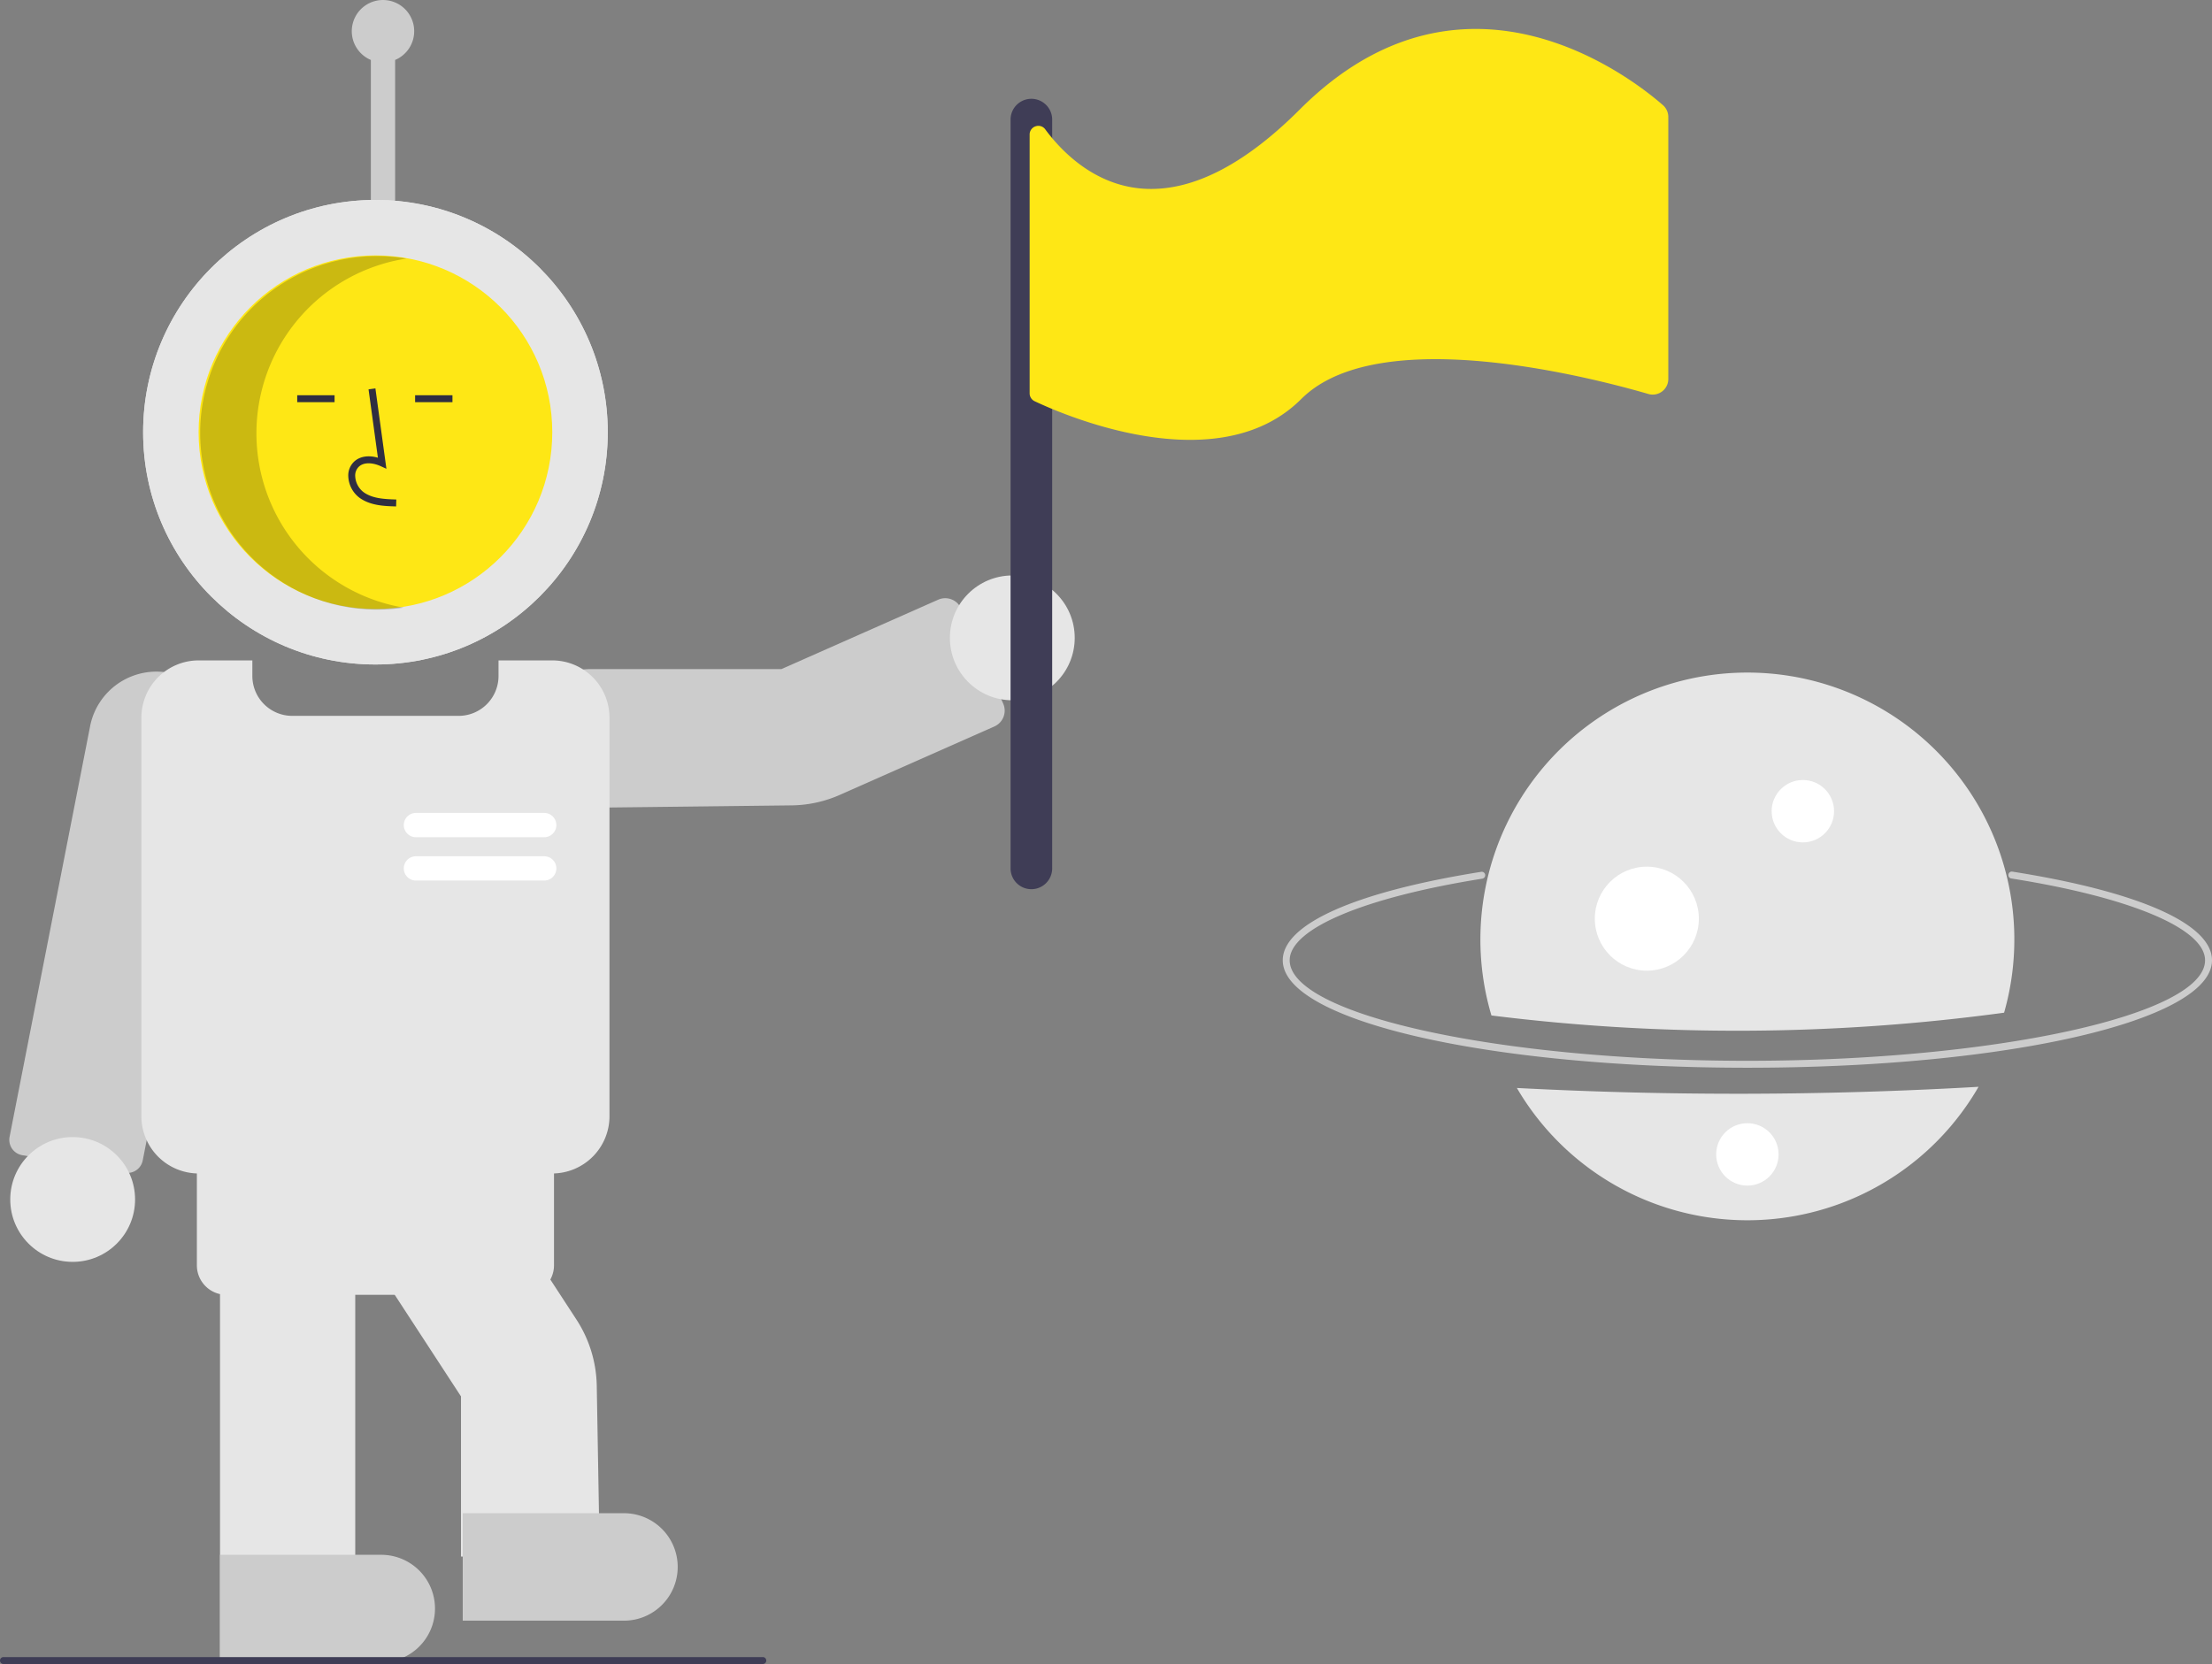 <svg xmlns="http://www.w3.org/2000/svg" data-name="Layer 1" width="637.957" height="480" viewBox="0 0 637.957 480" xmlns:xlink="http://www.w3.org/1999/xlink"><rect x="0" y="0" width="637.957" height="480" fill="#808080" stroke="none"/><path d="M784.978,518c-75.14,0-134-13.617-134-31,0-10.422,20.856-19.721,57.22-25.511a1,1,0,1,1,.314,1.975C674.258,468.919,652.978,477.938,652.978,487c0,15.72,60.448,29,132,29s132-13.28,132-29c0-9.101-21.416-18.141-55.89-23.593a1,1,0,0,1,.312-1.976c36.591,5.787,57.577,15.106,57.577,25.568C918.978,504.383,860.118,518,784.978,518Z" transform="translate(-281.022 -210)" fill="#ccc"/><path d="M718.5,523.838a76.983,76.983,0,0,0,133.15-.336A1211.979,1211.979,0,0,1,718.5,523.838Z" transform="translate(-281.022 -210)" fill="#e6e6e6"/><path d="M859.02,502.123a76.997,76.997,0,1,0-147.857.799A572.233,572.233,0,0,0,859.02,502.123Z" transform="translate(-281.022 -210)" fill="#e6e6e6"/><path d="M400.478,219a9,9,0,1,0-12.5,8.294V274h7V227.294A9.002,9.002,0,0,0,400.478,219Z" transform="translate(-281.022 -210)" fill="#ccc"/><path d="M450.981,443h-.003a20.021,20.021,0,0,1-19.986-20.771c.401-10.603,9.581-19.229,20.464-19.229h54.945l45.212-20.015a5.007,5.007,0,0,1,6.596,2.547l12.144,27.433a5.006,5.006,0,0,1-2.548,6.596L523.275,439.274a35.4,35.4,0,0,1-14.002,3.046Z" transform="translate(-281.022 -210)" fill="#ccc"/><path d="M317.795,548.343a4.595,4.595,0,0,1-.778-.066L287.448,543.23h0a4.499,4.499,0,0,1-3.659-5.301l23.146-118.051a19.5,19.5,0,0,1,38.442,6.572L322.191,544.707A4.47,4.47,0,0,1,317.795,548.343Z" transform="translate(-281.022 -210)" fill="#ccc"/><circle cx="20.957" cy="346" r="18" fill="#e6e6e6"/><circle cx="108.28" cy="124.677" r="67" fill="#e6e6e6"/><circle cx="108.28" cy="124.677" r="67" fill="#e6e6e6"/><circle cx="108.28" cy="124.677" r="51" fill="#fee715"/><path d="M395.264,356.086c-3.306-.092-7.42-.207-10.59-2.522a8.133,8.133,0,0,1-3.2-6.073,5.471,5.471,0,0,1,1.86-4.493c1.656-1.399,4.073-1.727,6.678-.961L387.313,322.311l1.981-.271,3.173,23.19-1.655-.759c-1.918-.88-4.552-1.328-6.188.055a3.515,3.515,0,0,0-1.153,2.896,6.147,6.147,0,0,0,2.381,4.528c2.467,1.802,5.746,2.034,9.466,2.138Z" transform="translate(-281.022 -210)" fill="#2f2e41"/><rect x="85.721" y="114.012" width="10.772" height="2" fill="#2f2e41"/><rect x="119.721" y="114.012" width="10.772" height="2" fill="#2f2e41"/><path d="M354.978,335a51.011,51.011,0,0,1,43.268-50.417A50.994,50.994,0,1,0,397.443,385.275,51.004,51.004,0,0,1,354.978,335Z" transform="translate(-281.022 -210)" opacity="0.2"/><path d="M440.301,548.5h-102a16.519,16.519,0,0,1-16.5-16.5V417a16.519,16.519,0,0,1,16.5-16.5h15.5V405a11.513,11.513,0,0,0,11.5,11.5h48a11.513,11.513,0,0,0,11.5-11.5v-4.5h15.5a16.519,16.519,0,0,1,16.5,16.5V532A16.519,16.519,0,0,1,440.301,548.5Z" transform="translate(-281.022 -210)" fill="#e6e6e6"/><path d="M453.987,659H413.978V612.811l-52.251-80.116,33.504-21.851,52.022,79.768a36.189,36.189,0,0,1,5.879,19.165Z" transform="translate(-281.022 -210)" fill="#e6e6e6"/><path d="M383.478,689.5h-39v-117h39Z" transform="translate(-281.022 -210)" fill="#e6e6e6"/><path d="M432.301,583.5h-86a8.51,8.51,0,0,1-8.5-8.5V543a8.51,8.51,0,0,1,8.5-8.5h86a8.51,8.51,0,0,1,8.5,8.5v32A8.51,8.51,0,0,1,432.301,583.5Z" transform="translate(-281.022 -210)" fill="#e6e6e6"/><path d="M460.978,677.5h-46.5v-31h46.5a15.5,15.5,0,0,1,0,31Z" transform="translate(-281.022 -210)" fill="#ccc"/><path d="M390.978,689.5h-46.5v-31h46.5a15.5,15.5,0,0,1,0,31Z" transform="translate(-281.022 -210)" fill="#ccc"/><path d="M437.978,451.5h-37a3.5,3.5,0,0,1,0-7h37a3.5,3.5,0,0,1,0,7Z" transform="translate(-281.022 -210)" fill="#fff"/><path d="M437.978,464h-37a3.5,3.5,0,0,1,0-7h37a3.5,3.5,0,0,1,0,7Z" transform="translate(-281.022 -210)" fill="#fff"/><path d="M501.022,690h-219a1,1,0,0,1,0-2h219a1,1,0,1,1,0,2Z" transform="translate(-281.022 -210)" fill="#3f3d56"/><circle cx="291.957" cy="184" r="18" fill="#e6e6e6"/><path d="M578.478,466.5a6.007,6.007,0,0,1-6-6v-216a6,6,0,0,1,12,0v216A6.007,6.007,0,0,1,578.478,466.5Z" transform="translate(-281.022 -210)" fill="#3f3d56"/><path d="M760.639,240.34c-5.27-4.61-23.37-18.96-46.72-21.58-17.47-1.95-37.88,2.66-58.05,22.84-16.18,16.18-31.44,23.85-45.36,22.81-14.21-1.07-23.66-11.17-28.03-17.1a2.443,2.443,0,0,0-2.77-.88,2.47,2.47,0,0,0-1.73,2.38v74.66a2.509,2.509,0,0,0,1.43,2.26c5.45,2.58,25.08,11.15,44.84,11.15,11.59,0,23.24-2.95,32.08-11.8.09-.09.17-.17.26-.25,15.66-15.24,50.18-12.11,75.37-7.13,10.42,2.06,19.24,4.43,24.47,5.95a4.493,4.493,0,0,0,5.74-4.32v-75.6A4.513,4.513,0,0,0,760.639,240.34Z" transform="translate(-281.022 -210)" fill="#fee715"/><circle cx="519.957" cy="234" r="9" fill="#fff"/><circle cx="503.957" cy="333" r="9" fill="#fff"/><circle cx="474.957" cy="265" r="15" fill="#fff"/></svg>